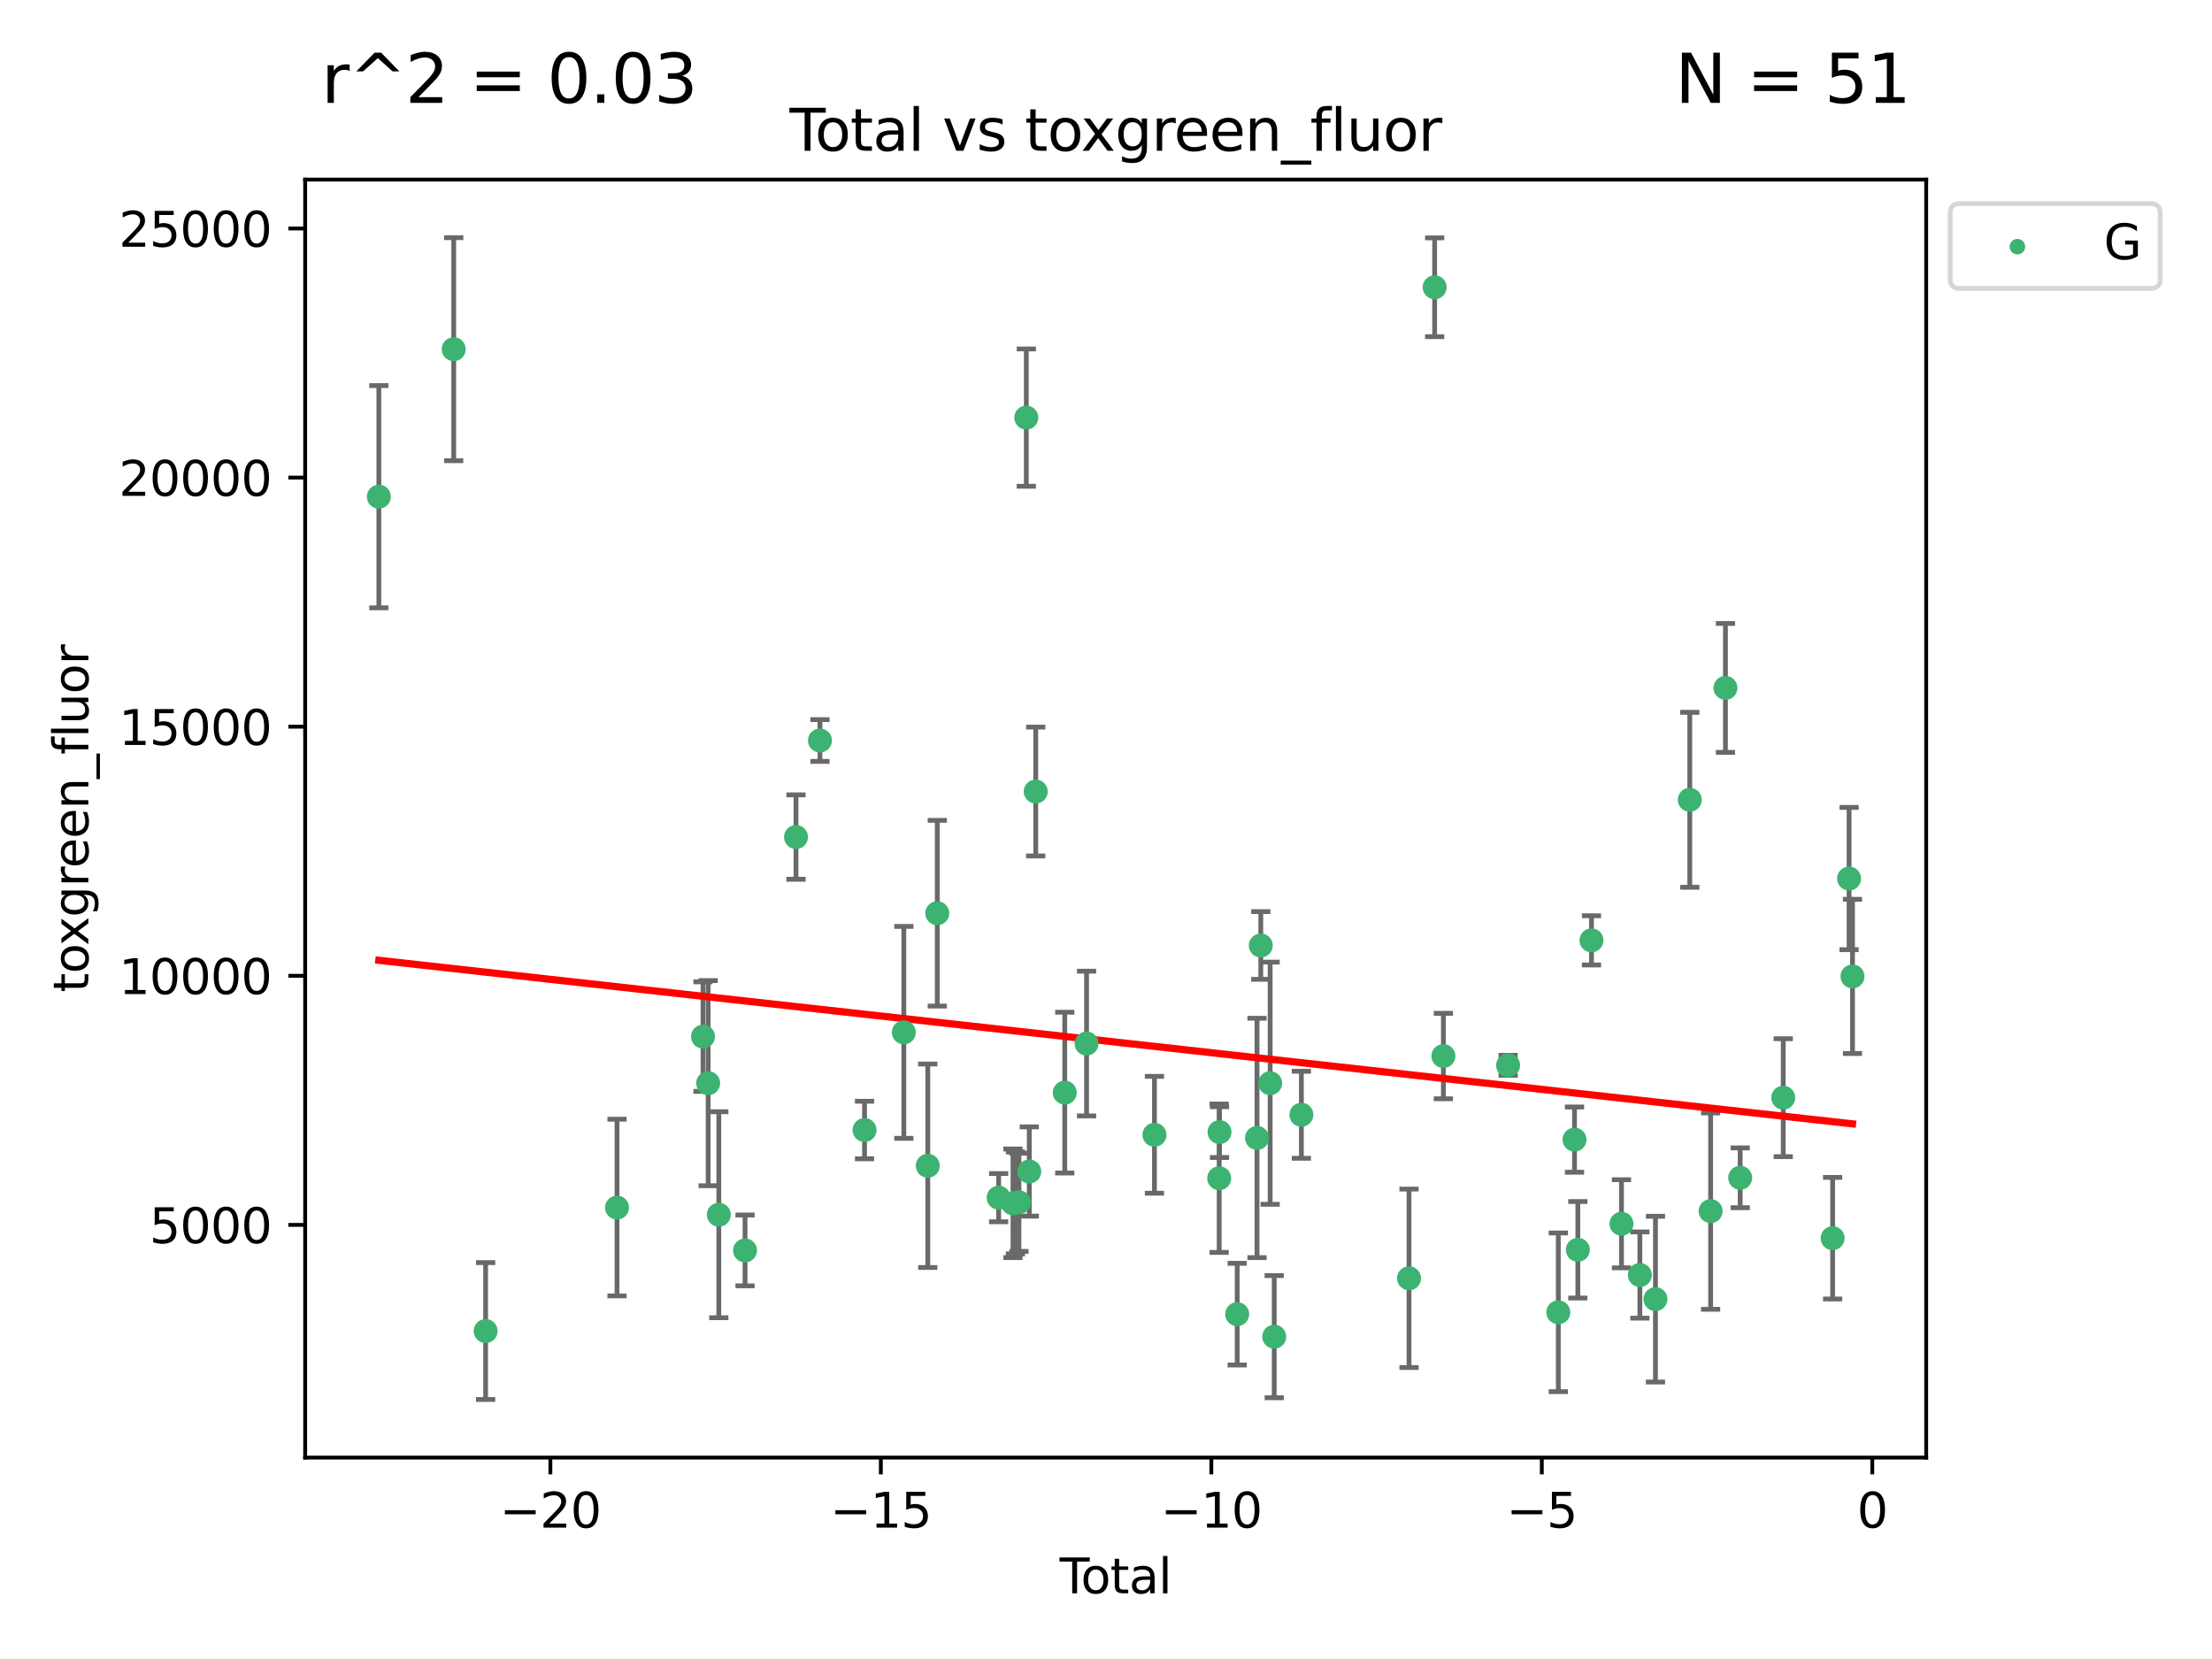 <?xml version="1.0" encoding="utf-8" standalone="no"?>
<!DOCTYPE svg PUBLIC "-//W3C//DTD SVG 1.1//EN"
  "http://www.w3.org/Graphics/SVG/1.1/DTD/svg11.dtd">
<svg xmlns:xlink="http://www.w3.org/1999/xlink" width="460.8pt" height="345.6pt" viewBox="0 0 460.8 345.6" xmlns="http://www.w3.org/2000/svg" version="1.1">
 <defs>
  <style type="text/css">*{stroke-linejoin: round; stroke-linecap: butt}</style>
 </defs>
 <g id="figure_1">
  <g id="patch_1">
   <path d="M 0 345.6 
L 460.8 345.6 
L 460.8 0 
L 0 0 
z
" style="fill: #ffffff"/>
  </g>
  <g id="axes_1">
   <g id="patch_2">
    <path d="M 63.571 303.64 
L 401.26 303.64 
L 401.26 37.411 
L 63.571 37.411 
z
" style="fill: #ffffff"/>
   </g>
   <g id="PathCollection_1">
    <defs>
     <path id="me6d3c3cecb" d="M 0 1.118 
C 0.297 1.118 0.581 1 0.791 0.791 
C 1 0.581 1.118 0.297 1.118 0 
C 1.118 -0.297 1 -0.581 0.791 -0.791 
C 0.581 -1 0.297 -1.118 0 -1.118 
C -0.297 -1.118 -0.581 -1 -0.791 -0.791 
C -1 -0.581 -1.118 -0.297 -1.118 0 
C -1.118 0.297 -1 0.581 -0.791 0.791 
C -0.581 1 -0.297 1.118 0 1.118 
z
" style="stroke: #3cb371"/>
    </defs>
    <g clip-path="url(#pd37ab362e1)">
     <use xlink:href="#me6d3c3cecb" x="78.921" y="103.47" style="fill: #3cb371; stroke: #3cb371"/>
     <use xlink:href="#me6d3c3cecb" x="94.517" y="72.744" style="fill: #3cb371; stroke: #3cb371"/>
     <use xlink:href="#me6d3c3cecb" x="101.165" y="277.282" style="fill: #3cb371; stroke: #3cb371"/>
     <use xlink:href="#me6d3c3cecb" x="128.534" y="251.558" style="fill: #3cb371; stroke: #3cb371"/>
     <use xlink:href="#me6d3c3cecb" x="146.444" y="215.941" style="fill: #3cb371; stroke: #3cb371"/>
     <use xlink:href="#me6d3c3cecb" x="147.523" y="225.644" style="fill: #3cb371; stroke: #3cb371"/>
     <use xlink:href="#me6d3c3cecb" x="149.743" y="253.05" style="fill: #3cb371; stroke: #3cb371"/>
     <use xlink:href="#me6d3c3cecb" x="155.205" y="260.484" style="fill: #3cb371; stroke: #3cb371"/>
     <use xlink:href="#me6d3c3cecb" x="165.821" y="174.372" style="fill: #3cb371; stroke: #3cb371"/>
     <use xlink:href="#me6d3c3cecb" x="170.815" y="154.259" style="fill: #3cb371; stroke: #3cb371"/>
     <use xlink:href="#me6d3c3cecb" x="180.102" y="235.406" style="fill: #3cb371; stroke: #3cb371"/>
     <use xlink:href="#me6d3c3cecb" x="188.285" y="215.06" style="fill: #3cb371; stroke: #3cb371"/>
     <use xlink:href="#me6d3c3cecb" x="193.271" y="242.848" style="fill: #3cb371; stroke: #3cb371"/>
     <use xlink:href="#me6d3c3cecb" x="195.252" y="190.241" style="fill: #3cb371; stroke: #3cb371"/>
     <use xlink:href="#me6d3c3cecb" x="208.039" y="249.495" style="fill: #3cb371; stroke: #3cb371"/>
     <use xlink:href="#me6d3c3cecb" x="211.023" y="250.673" style="fill: #3cb371; stroke: #3cb371"/>
     <use xlink:href="#me6d3c3cecb" x="211.53" y="250.595" style="fill: #3cb371; stroke: #3cb371"/>
     <use xlink:href="#me6d3c3cecb" x="212.266" y="250.461" style="fill: #3cb371; stroke: #3cb371"/>
     <use xlink:href="#me6d3c3cecb" x="213.797" y="86.991" style="fill: #3cb371; stroke: #3cb371"/>
     <use xlink:href="#me6d3c3cecb" x="214.417" y="244.046" style="fill: #3cb371; stroke: #3cb371"/>
     <use xlink:href="#me6d3c3cecb" x="215.762" y="164.892" style="fill: #3cb371; stroke: #3cb371"/>
     <use xlink:href="#me6d3c3cecb" x="221.81" y="227.614" style="fill: #3cb371; stroke: #3cb371"/>
     <use xlink:href="#me6d3c3cecb" x="226.351" y="217.39" style="fill: #3cb371; stroke: #3cb371"/>
     <use xlink:href="#me6d3c3cecb" x="240.493" y="236.399" style="fill: #3cb371; stroke: #3cb371"/>
     <use xlink:href="#me6d3c3cecb" x="253.978" y="245.447" style="fill: #3cb371; stroke: #3cb371"/>
     <use xlink:href="#me6d3c3cecb" x="254.049" y="235.838" style="fill: #3cb371; stroke: #3cb371"/>
     <use xlink:href="#me6d3c3cecb" x="257.729" y="273.764" style="fill: #3cb371; stroke: #3cb371"/>
     <use xlink:href="#me6d3c3cecb" x="261.86" y="237.055" style="fill: #3cb371; stroke: #3cb371"/>
     <use xlink:href="#me6d3c3cecb" x="262.645" y="196.962" style="fill: #3cb371; stroke: #3cb371"/>
     <use xlink:href="#me6d3c3cecb" x="264.596" y="225.65" style="fill: #3cb371; stroke: #3cb371"/>
     <use xlink:href="#me6d3c3cecb" x="265.444" y="278.457" style="fill: #3cb371; stroke: #3cb371"/>
     <use xlink:href="#me6d3c3cecb" x="271.101" y="232.227" style="fill: #3cb371; stroke: #3cb371"/>
     <use xlink:href="#me6d3c3cecb" x="293.526" y="266.296" style="fill: #3cb371; stroke: #3cb371"/>
     <use xlink:href="#me6d3c3cecb" x="298.864" y="59.842" style="fill: #3cb371; stroke: #3cb371"/>
     <use xlink:href="#me6d3c3cecb" x="300.686" y="219.994" style="fill: #3cb371; stroke: #3cb371"/>
     <use xlink:href="#me6d3c3cecb" x="314.165" y="221.924" style="fill: #3cb371; stroke: #3cb371"/>
     <use xlink:href="#me6d3c3cecb" x="324.626" y="273.376" style="fill: #3cb371; stroke: #3cb371"/>
     <use xlink:href="#me6d3c3cecb" x="328.001" y="237.406" style="fill: #3cb371; stroke: #3cb371"/>
     <use xlink:href="#me6d3c3cecb" x="328.692" y="260.353" style="fill: #3cb371; stroke: #3cb371"/>
     <use xlink:href="#me6d3c3cecb" x="331.532" y="195.894" style="fill: #3cb371; stroke: #3cb371"/>
     <use xlink:href="#me6d3c3cecb" x="337.782" y="254.935" style="fill: #3cb371; stroke: #3cb371"/>
     <use xlink:href="#me6d3c3cecb" x="341.615" y="265.61" style="fill: #3cb371; stroke: #3cb371"/>
     <use xlink:href="#me6d3c3cecb" x="344.862" y="270.632" style="fill: #3cb371; stroke: #3cb371"/>
     <use xlink:href="#me6d3c3cecb" x="352.011" y="166.614" style="fill: #3cb371; stroke: #3cb371"/>
     <use xlink:href="#me6d3c3cecb" x="356.353" y="252.297" style="fill: #3cb371; stroke: #3cb371"/>
     <use xlink:href="#me6d3c3cecb" x="359.443" y="143.304" style="fill: #3cb371; stroke: #3cb371"/>
     <use xlink:href="#me6d3c3cecb" x="362.515" y="245.353" style="fill: #3cb371; stroke: #3cb371"/>
     <use xlink:href="#me6d3c3cecb" x="371.482" y="228.669" style="fill: #3cb371; stroke: #3cb371"/>
     <use xlink:href="#me6d3c3cecb" x="381.771" y="257.935" style="fill: #3cb371; stroke: #3cb371"/>
     <use xlink:href="#me6d3c3cecb" x="385.197" y="183.018" style="fill: #3cb371; stroke: #3cb371"/>
     <use xlink:href="#me6d3c3cecb" x="385.911" y="203.405" style="fill: #3cb371; stroke: #3cb371"/>
    </g>
   </g>
   <g id="matplotlib.axis_1">
    <g id="xtick_1">
     <g id="line2d_1">
      <defs>
       <path id="m52c5c7b14b" d="M 0 0 
L 0 3.5 
" style="stroke: #000000; stroke-width: 0.8"/>
      </defs>
      <g>
       <use xlink:href="#m52c5c7b14b" x="114.65" y="303.64" style="stroke: #000000; stroke-width: 0.8"/>
      </g>
     </g>
     <g id="text_1">
      <!-- −20 -->
      <g transform="translate(104.097 318.238)scale(0.1 -0.1)">
       <defs>
        <path id="DejaVuSans-2212" d="M 678 2272 
L 4684 2272 
L 4684 1741 
L 678 1741 
L 678 2272 
z
" transform="scale(0.016)"/>
        <path id="DejaVuSans-32" d="M 1228 531 
L 3431 531 
L 3431 0 
L 469 0 
L 469 531 
Q 828 903 1448 1529 
Q 2069 2156 2228 2338 
Q 2531 2678 2651 2914 
Q 2772 3150 2772 3378 
Q 2772 3750 2511 3984 
Q 2250 4219 1831 4219 
Q 1534 4219 1204 4116 
Q 875 4013 500 3803 
L 500 4441 
Q 881 4594 1212 4672 
Q 1544 4750 1819 4750 
Q 2544 4750 2975 4387 
Q 3406 4025 3406 3419 
Q 3406 3131 3298 2873 
Q 3191 2616 2906 2266 
Q 2828 2175 2409 1742 
Q 1991 1309 1228 531 
z
" transform="scale(0.016)"/>
        <path id="DejaVuSans-30" d="M 2034 4250 
Q 1547 4250 1301 3770 
Q 1056 3291 1056 2328 
Q 1056 1369 1301 889 
Q 1547 409 2034 409 
Q 2525 409 2770 889 
Q 3016 1369 3016 2328 
Q 3016 3291 2770 3770 
Q 2525 4250 2034 4250 
z
M 2034 4750 
Q 2819 4750 3233 4129 
Q 3647 3509 3647 2328 
Q 3647 1150 3233 529 
Q 2819 -91 2034 -91 
Q 1250 -91 836 529 
Q 422 1150 422 2328 
Q 422 3509 836 4129 
Q 1250 4750 2034 4750 
z
" transform="scale(0.016)"/>
       </defs>
       <use xlink:href="#DejaVuSans-2212"/>
       <use xlink:href="#DejaVuSans-32" x="83.789"/>
       <use xlink:href="#DejaVuSans-30" x="147.412"/>
      </g>
     </g>
    </g>
    <g id="xtick_2">
     <g id="line2d_2">
      <g>
       <use xlink:href="#m52c5c7b14b" x="183.495" y="303.64" style="stroke: #000000; stroke-width: 0.8"/>
      </g>
     </g>
     <g id="text_2">
      <!-- −15 -->
      <g transform="translate(172.942 318.238)scale(0.1 -0.1)">
       <defs>
        <path id="DejaVuSans-31" d="M 794 531 
L 1825 531 
L 1825 4091 
L 703 3866 
L 703 4441 
L 1819 4666 
L 2450 4666 
L 2450 531 
L 3481 531 
L 3481 0 
L 794 0 
L 794 531 
z
" transform="scale(0.016)"/>
        <path id="DejaVuSans-35" d="M 691 4666 
L 3169 4666 
L 3169 4134 
L 1269 4134 
L 1269 2991 
Q 1406 3038 1543 3061 
Q 1681 3084 1819 3084 
Q 2600 3084 3056 2656 
Q 3513 2228 3513 1497 
Q 3513 744 3044 326 
Q 2575 -91 1722 -91 
Q 1428 -91 1123 -41 
Q 819 9 494 109 
L 494 744 
Q 775 591 1075 516 
Q 1375 441 1709 441 
Q 2250 441 2565 725 
Q 2881 1009 2881 1497 
Q 2881 1984 2565 2268 
Q 2250 2553 1709 2553 
Q 1456 2553 1204 2497 
Q 953 2441 691 2322 
L 691 4666 
z
" transform="scale(0.016)"/>
       </defs>
       <use xlink:href="#DejaVuSans-2212"/>
       <use xlink:href="#DejaVuSans-31" x="83.789"/>
       <use xlink:href="#DejaVuSans-35" x="147.412"/>
      </g>
     </g>
    </g>
    <g id="xtick_3">
     <g id="line2d_3">
      <g>
       <use xlink:href="#m52c5c7b14b" x="252.34" y="303.64" style="stroke: #000000; stroke-width: 0.8"/>
      </g>
     </g>
     <g id="text_3">
      <!-- −10 -->
      <g transform="translate(241.787 318.238)scale(0.1 -0.1)">
       <use xlink:href="#DejaVuSans-2212"/>
       <use xlink:href="#DejaVuSans-31" x="83.789"/>
       <use xlink:href="#DejaVuSans-30" x="147.412"/>
      </g>
     </g>
    </g>
    <g id="xtick_4">
     <g id="line2d_4">
      <g>
       <use xlink:href="#m52c5c7b14b" x="321.184" y="303.64" style="stroke: #000000; stroke-width: 0.8"/>
      </g>
     </g>
     <g id="text_4">
      <!-- −5 -->
      <g transform="translate(313.813 318.238)scale(0.1 -0.1)">
       <use xlink:href="#DejaVuSans-2212"/>
       <use xlink:href="#DejaVuSans-35" x="83.789"/>
      </g>
     </g>
    </g>
    <g id="xtick_5">
     <g id="line2d_5">
      <g>
       <use xlink:href="#m52c5c7b14b" x="390.029" y="303.64" style="stroke: #000000; stroke-width: 0.8"/>
      </g>
     </g>
     <g id="text_5">
      <!-- 0 -->
      <g transform="translate(386.848 318.238)scale(0.1 -0.1)">
       <use xlink:href="#DejaVuSans-30"/>
      </g>
     </g>
    </g>
    <g id="text_6">
     <!-- Total -->
     <g transform="translate(220.739 331.917)scale(0.1 -0.1)">
      <defs>
       <path id="DejaVuSans-54" d="M -19 4666 
L 3928 4666 
L 3928 4134 
L 2272 4134 
L 2272 0 
L 1638 0 
L 1638 4134 
L -19 4134 
L -19 4666 
z
" transform="scale(0.016)"/>
       <path id="DejaVuSans-6f" d="M 1959 3097 
Q 1497 3097 1228 2736 
Q 959 2375 959 1747 
Q 959 1119 1226 758 
Q 1494 397 1959 397 
Q 2419 397 2687 759 
Q 2956 1122 2956 1747 
Q 2956 2369 2687 2733 
Q 2419 3097 1959 3097 
z
M 1959 3584 
Q 2709 3584 3137 3096 
Q 3566 2609 3566 1747 
Q 3566 888 3137 398 
Q 2709 -91 1959 -91 
Q 1206 -91 779 398 
Q 353 888 353 1747 
Q 353 2609 779 3096 
Q 1206 3584 1959 3584 
z
" transform="scale(0.016)"/>
       <path id="DejaVuSans-74" d="M 1172 4494 
L 1172 3500 
L 2356 3500 
L 2356 3053 
L 1172 3053 
L 1172 1153 
Q 1172 725 1289 603 
Q 1406 481 1766 481 
L 2356 481 
L 2356 0 
L 1766 0 
Q 1100 0 847 248 
Q 594 497 594 1153 
L 594 3053 
L 172 3053 
L 172 3500 
L 594 3500 
L 594 4494 
L 1172 4494 
z
" transform="scale(0.016)"/>
       <path id="DejaVuSans-61" d="M 2194 1759 
Q 1497 1759 1228 1600 
Q 959 1441 959 1056 
Q 959 750 1161 570 
Q 1363 391 1709 391 
Q 2188 391 2477 730 
Q 2766 1069 2766 1631 
L 2766 1759 
L 2194 1759 
z
M 3341 1997 
L 3341 0 
L 2766 0 
L 2766 531 
Q 2569 213 2275 61 
Q 1981 -91 1556 -91 
Q 1019 -91 701 211 
Q 384 513 384 1019 
Q 384 1609 779 1909 
Q 1175 2209 1959 2209 
L 2766 2209 
L 2766 2266 
Q 2766 2663 2505 2880 
Q 2244 3097 1772 3097 
Q 1472 3097 1187 3025 
Q 903 2953 641 2809 
L 641 3341 
Q 956 3463 1253 3523 
Q 1550 3584 1831 3584 
Q 2591 3584 2966 3190 
Q 3341 2797 3341 1997 
z
" transform="scale(0.016)"/>
       <path id="DejaVuSans-6c" d="M 603 4863 
L 1178 4863 
L 1178 0 
L 603 0 
L 603 4863 
z
" transform="scale(0.016)"/>
      </defs>
      <use xlink:href="#DejaVuSans-54"/>
      <use xlink:href="#DejaVuSans-6f" x="44.084"/>
      <use xlink:href="#DejaVuSans-74" x="105.266"/>
      <use xlink:href="#DejaVuSans-61" x="144.475"/>
      <use xlink:href="#DejaVuSans-6c" x="205.754"/>
     </g>
    </g>
   </g>
   <g id="matplotlib.axis_2">
    <g id="ytick_1">
     <g id="line2d_6">
      <defs>
       <path id="m10d2829eb2" d="M 0 0 
L -3.5 0 
" style="stroke: #000000; stroke-width: 0.8"/>
      </defs>
      <g>
       <use xlink:href="#m10d2829eb2" x="63.571" y="255.167" style="stroke: #000000; stroke-width: 0.8"/>
      </g>
     </g>
     <g id="text_7">
      <!-- 5000 -->
      <g transform="translate(31.121 258.966)scale(0.1 -0.1)">
       <use xlink:href="#DejaVuSans-35"/>
       <use xlink:href="#DejaVuSans-30" x="63.623"/>
       <use xlink:href="#DejaVuSans-30" x="127.246"/>
       <use xlink:href="#DejaVuSans-30" x="190.869"/>
      </g>
     </g>
    </g>
    <g id="ytick_2">
     <g id="line2d_7">
      <g>
       <use xlink:href="#m10d2829eb2" x="63.571" y="203.275" style="stroke: #000000; stroke-width: 0.8"/>
      </g>
     </g>
     <g id="text_8">
      <!-- 10000 -->
      <g transform="translate(24.759 207.074)scale(0.1 -0.1)">
       <use xlink:href="#DejaVuSans-31"/>
       <use xlink:href="#DejaVuSans-30" x="63.623"/>
       <use xlink:href="#DejaVuSans-30" x="127.246"/>
       <use xlink:href="#DejaVuSans-30" x="190.869"/>
       <use xlink:href="#DejaVuSans-30" x="254.492"/>
      </g>
     </g>
    </g>
    <g id="ytick_3">
     <g id="line2d_8">
      <g>
       <use xlink:href="#m10d2829eb2" x="63.571" y="151.384" style="stroke: #000000; stroke-width: 0.8"/>
      </g>
     </g>
     <g id="text_9">
      <!-- 15000 -->
      <g transform="translate(24.759 155.183)scale(0.1 -0.1)">
       <use xlink:href="#DejaVuSans-31"/>
       <use xlink:href="#DejaVuSans-35" x="63.623"/>
       <use xlink:href="#DejaVuSans-30" x="127.246"/>
       <use xlink:href="#DejaVuSans-30" x="190.869"/>
       <use xlink:href="#DejaVuSans-30" x="254.492"/>
      </g>
     </g>
    </g>
    <g id="ytick_4">
     <g id="line2d_9">
      <g>
       <use xlink:href="#m10d2829eb2" x="63.571" y="99.492" style="stroke: #000000; stroke-width: 0.8"/>
      </g>
     </g>
     <g id="text_10">
      <!-- 20000 -->
      <g transform="translate(24.759 103.291)scale(0.1 -0.1)">
       <use xlink:href="#DejaVuSans-32"/>
       <use xlink:href="#DejaVuSans-30" x="63.623"/>
       <use xlink:href="#DejaVuSans-30" x="127.246"/>
       <use xlink:href="#DejaVuSans-30" x="190.869"/>
       <use xlink:href="#DejaVuSans-30" x="254.492"/>
      </g>
     </g>
    </g>
    <g id="ytick_5">
     <g id="line2d_10">
      <g>
       <use xlink:href="#m10d2829eb2" x="63.571" y="47.6" style="stroke: #000000; stroke-width: 0.8"/>
      </g>
     </g>
     <g id="text_11">
      <!-- 25000 -->
      <g transform="translate(24.759 51.399)scale(0.1 -0.1)">
       <use xlink:href="#DejaVuSans-32"/>
       <use xlink:href="#DejaVuSans-35" x="63.623"/>
       <use xlink:href="#DejaVuSans-30" x="127.246"/>
       <use xlink:href="#DejaVuSans-30" x="190.869"/>
       <use xlink:href="#DejaVuSans-30" x="254.492"/>
      </g>
     </g>
    </g>
    <g id="text_12">
     <!-- toxgreen_fluor -->
     <g transform="translate(18.401 206.72)rotate(-90)scale(0.1 -0.1)">
      <defs>
       <path id="DejaVuSans-78" d="M 3513 3500 
L 2247 1797 
L 3578 0 
L 2900 0 
L 1881 1375 
L 863 0 
L 184 0 
L 1544 1831 
L 300 3500 
L 978 3500 
L 1906 2253 
L 2834 3500 
L 3513 3500 
z
" transform="scale(0.016)"/>
       <path id="DejaVuSans-67" d="M 2906 1791 
Q 2906 2416 2648 2759 
Q 2391 3103 1925 3103 
Q 1463 3103 1205 2759 
Q 947 2416 947 1791 
Q 947 1169 1205 825 
Q 1463 481 1925 481 
Q 2391 481 2648 825 
Q 2906 1169 2906 1791 
z
M 3481 434 
Q 3481 -459 3084 -895 
Q 2688 -1331 1869 -1331 
Q 1566 -1331 1297 -1286 
Q 1028 -1241 775 -1147 
L 775 -588 
Q 1028 -725 1275 -790 
Q 1522 -856 1778 -856 
Q 2344 -856 2625 -561 
Q 2906 -266 2906 331 
L 2906 616 
Q 2728 306 2450 153 
Q 2172 0 1784 0 
Q 1141 0 747 490 
Q 353 981 353 1791 
Q 353 2603 747 3093 
Q 1141 3584 1784 3584 
Q 2172 3584 2450 3431 
Q 2728 3278 2906 2969 
L 2906 3500 
L 3481 3500 
L 3481 434 
z
" transform="scale(0.016)"/>
       <path id="DejaVuSans-72" d="M 2631 2963 
Q 2534 3019 2420 3045 
Q 2306 3072 2169 3072 
Q 1681 3072 1420 2755 
Q 1159 2438 1159 1844 
L 1159 0 
L 581 0 
L 581 3500 
L 1159 3500 
L 1159 2956 
Q 1341 3275 1631 3429 
Q 1922 3584 2338 3584 
Q 2397 3584 2469 3576 
Q 2541 3569 2628 3553 
L 2631 2963 
z
" transform="scale(0.016)"/>
       <path id="DejaVuSans-65" d="M 3597 1894 
L 3597 1613 
L 953 1613 
Q 991 1019 1311 708 
Q 1631 397 2203 397 
Q 2534 397 2845 478 
Q 3156 559 3463 722 
L 3463 178 
Q 3153 47 2828 -22 
Q 2503 -91 2169 -91 
Q 1331 -91 842 396 
Q 353 884 353 1716 
Q 353 2575 817 3079 
Q 1281 3584 2069 3584 
Q 2775 3584 3186 3129 
Q 3597 2675 3597 1894 
z
M 3022 2063 
Q 3016 2534 2758 2815 
Q 2500 3097 2075 3097 
Q 1594 3097 1305 2825 
Q 1016 2553 972 2059 
L 3022 2063 
z
" transform="scale(0.016)"/>
       <path id="DejaVuSans-6e" d="M 3513 2113 
L 3513 0 
L 2938 0 
L 2938 2094 
Q 2938 2591 2744 2837 
Q 2550 3084 2163 3084 
Q 1697 3084 1428 2787 
Q 1159 2491 1159 1978 
L 1159 0 
L 581 0 
L 581 3500 
L 1159 3500 
L 1159 2956 
Q 1366 3272 1645 3428 
Q 1925 3584 2291 3584 
Q 2894 3584 3203 3211 
Q 3513 2838 3513 2113 
z
" transform="scale(0.016)"/>
       <path id="DejaVuSans-5f" d="M 3263 -1063 
L 3263 -1509 
L -63 -1509 
L -63 -1063 
L 3263 -1063 
z
" transform="scale(0.016)"/>
       <path id="DejaVuSans-66" d="M 2375 4863 
L 2375 4384 
L 1825 4384 
Q 1516 4384 1395 4259 
Q 1275 4134 1275 3809 
L 1275 3500 
L 2222 3500 
L 2222 3053 
L 1275 3053 
L 1275 0 
L 697 0 
L 697 3053 
L 147 3053 
L 147 3500 
L 697 3500 
L 697 3744 
Q 697 4328 969 4595 
Q 1241 4863 1831 4863 
L 2375 4863 
z
" transform="scale(0.016)"/>
       <path id="DejaVuSans-75" d="M 544 1381 
L 544 3500 
L 1119 3500 
L 1119 1403 
Q 1119 906 1312 657 
Q 1506 409 1894 409 
Q 2359 409 2629 706 
Q 2900 1003 2900 1516 
L 2900 3500 
L 3475 3500 
L 3475 0 
L 2900 0 
L 2900 538 
Q 2691 219 2414 64 
Q 2138 -91 1772 -91 
Q 1169 -91 856 284 
Q 544 659 544 1381 
z
M 1991 3584 
L 1991 3584 
z
" transform="scale(0.016)"/>
      </defs>
      <use xlink:href="#DejaVuSans-74"/>
      <use xlink:href="#DejaVuSans-6f" x="39.209"/>
      <use xlink:href="#DejaVuSans-78" x="97.266"/>
      <use xlink:href="#DejaVuSans-67" x="156.445"/>
      <use xlink:href="#DejaVuSans-72" x="219.922"/>
      <use xlink:href="#DejaVuSans-65" x="258.785"/>
      <use xlink:href="#DejaVuSans-65" x="320.309"/>
      <use xlink:href="#DejaVuSans-6e" x="381.832"/>
      <use xlink:href="#DejaVuSans-5f" x="445.211"/>
      <use xlink:href="#DejaVuSans-66" x="495.211"/>
      <use xlink:href="#DejaVuSans-6c" x="530.416"/>
      <use xlink:href="#DejaVuSans-75" x="558.199"/>
      <use xlink:href="#DejaVuSans-6f" x="621.578"/>
      <use xlink:href="#DejaVuSans-72" x="682.76"/>
     </g>
    </g>
   </g>
   <g id="LineCollection_1">
    <path d="M 78.921 126.618 
L 78.921 80.321 
" clip-path="url(#pd37ab362e1)" style="fill: none; stroke: #696969"/>
    <path d="M 94.517 95.976 
L 94.517 49.513 
" clip-path="url(#pd37ab362e1)" style="fill: none; stroke: #696969"/>
    <path d="M 101.165 291.539 
L 101.165 263.024 
" clip-path="url(#pd37ab362e1)" style="fill: none; stroke: #696969"/>
    <path d="M 128.534 269.965 
L 128.534 233.151 
" clip-path="url(#pd37ab362e1)" style="fill: none; stroke: #696969"/>
    <path d="M 146.444 227.351 
L 146.444 204.532 
" clip-path="url(#pd37ab362e1)" style="fill: none; stroke: #696969"/>
    <path d="M 147.523 247.011 
L 147.523 204.278 
" clip-path="url(#pd37ab362e1)" style="fill: none; stroke: #696969"/>
    <path d="M 149.743 274.507 
L 149.743 231.593 
" clip-path="url(#pd37ab362e1)" style="fill: none; stroke: #696969"/>
    <path d="M 155.205 267.858 
L 155.205 253.109 
" clip-path="url(#pd37ab362e1)" style="fill: none; stroke: #696969"/>
    <path d="M 165.821 183.166 
L 165.821 165.579 
" clip-path="url(#pd37ab362e1)" style="fill: none; stroke: #696969"/>
    <path d="M 170.815 158.613 
L 170.815 149.904 
" clip-path="url(#pd37ab362e1)" style="fill: none; stroke: #696969"/>
    <path d="M 180.102 241.399 
L 180.102 229.412 
" clip-path="url(#pd37ab362e1)" style="fill: none; stroke: #696969"/>
    <path d="M 188.285 237.134 
L 188.285 192.986 
" clip-path="url(#pd37ab362e1)" style="fill: none; stroke: #696969"/>
    <path d="M 193.271 264.036 
L 193.271 221.66 
" clip-path="url(#pd37ab362e1)" style="fill: none; stroke: #696969"/>
    <path d="M 195.252 209.584 
L 195.252 170.899 
" clip-path="url(#pd37ab362e1)" style="fill: none; stroke: #696969"/>
    <path d="M 208.039 254.515 
L 208.039 244.476 
" clip-path="url(#pd37ab362e1)" style="fill: none; stroke: #696969"/>
    <path d="M 211.023 261.987 
L 211.023 239.359 
" clip-path="url(#pd37ab362e1)" style="fill: none; stroke: #696969"/>
    <path d="M 211.53 261.205 
L 211.53 239.985 
" clip-path="url(#pd37ab362e1)" style="fill: none; stroke: #696969"/>
    <path d="M 212.266 260.691 
L 212.266 240.23 
" clip-path="url(#pd37ab362e1)" style="fill: none; stroke: #696969"/>
    <path d="M 213.797 101.296 
L 213.797 72.687 
" clip-path="url(#pd37ab362e1)" style="fill: none; stroke: #696969"/>
    <path d="M 214.417 253.341 
L 214.417 234.751 
" clip-path="url(#pd37ab362e1)" style="fill: none; stroke: #696969"/>
    <path d="M 215.762 178.312 
L 215.762 151.471 
" clip-path="url(#pd37ab362e1)" style="fill: none; stroke: #696969"/>
    <path d="M 221.81 244.358 
L 221.81 210.869 
" clip-path="url(#pd37ab362e1)" style="fill: none; stroke: #696969"/>
    <path d="M 226.351 232.466 
L 226.351 202.313 
" clip-path="url(#pd37ab362e1)" style="fill: none; stroke: #696969"/>
    <path d="M 240.493 248.571 
L 240.493 224.227 
" clip-path="url(#pd37ab362e1)" style="fill: none; stroke: #696969"/>
    <path d="M 253.978 260.899 
L 253.978 229.995 
" clip-path="url(#pd37ab362e1)" style="fill: none; stroke: #696969"/>
    <path d="M 254.049 241.127 
L 254.049 230.55 
" clip-path="url(#pd37ab362e1)" style="fill: none; stroke: #696969"/>
    <path d="M 257.729 284.355 
L 257.729 263.172 
" clip-path="url(#pd37ab362e1)" style="fill: none; stroke: #696969"/>
    <path d="M 261.86 261.985 
L 261.86 212.125 
" clip-path="url(#pd37ab362e1)" style="fill: none; stroke: #696969"/>
    <path d="M 262.645 204.015 
L 262.645 189.908 
" clip-path="url(#pd37ab362e1)" style="fill: none; stroke: #696969"/>
    <path d="M 264.596 250.874 
L 264.596 200.425 
" clip-path="url(#pd37ab362e1)" style="fill: none; stroke: #696969"/>
    <path d="M 265.444 291.178 
L 265.444 265.737 
" clip-path="url(#pd37ab362e1)" style="fill: none; stroke: #696969"/>
    <path d="M 271.101 241.289 
L 271.101 223.164 
" clip-path="url(#pd37ab362e1)" style="fill: none; stroke: #696969"/>
    <path d="M 293.526 284.88 
L 293.526 247.712 
" clip-path="url(#pd37ab362e1)" style="fill: none; stroke: #696969"/>
    <path d="M 298.864 70.133 
L 298.864 49.55 
" clip-path="url(#pd37ab362e1)" style="fill: none; stroke: #696969"/>
    <path d="M 300.686 228.893 
L 300.686 211.094 
" clip-path="url(#pd37ab362e1)" style="fill: none; stroke: #696969"/>
    <path d="M 314.165 224.004 
L 314.165 219.843 
" clip-path="url(#pd37ab362e1)" style="fill: none; stroke: #696969"/>
    <path d="M 324.626 289.905 
L 324.626 256.847 
" clip-path="url(#pd37ab362e1)" style="fill: none; stroke: #696969"/>
    <path d="M 328.001 244.201 
L 328.001 230.61 
" clip-path="url(#pd37ab362e1)" style="fill: none; stroke: #696969"/>
    <path d="M 328.692 270.404 
L 328.692 250.303 
" clip-path="url(#pd37ab362e1)" style="fill: none; stroke: #696969"/>
    <path d="M 331.532 201.021 
L 331.532 190.768 
" clip-path="url(#pd37ab362e1)" style="fill: none; stroke: #696969"/>
    <path d="M 337.782 264.113 
L 337.782 245.757 
" clip-path="url(#pd37ab362e1)" style="fill: none; stroke: #696969"/>
    <path d="M 341.615 274.591 
L 341.615 256.629 
" clip-path="url(#pd37ab362e1)" style="fill: none; stroke: #696969"/>
    <path d="M 344.862 287.898 
L 344.862 253.366 
" clip-path="url(#pd37ab362e1)" style="fill: none; stroke: #696969"/>
    <path d="M 352.011 184.838 
L 352.011 148.39 
" clip-path="url(#pd37ab362e1)" style="fill: none; stroke: #696969"/>
    <path d="M 356.353 272.754 
L 356.353 231.841 
" clip-path="url(#pd37ab362e1)" style="fill: none; stroke: #696969"/>
    <path d="M 359.443 156.73 
L 359.443 129.878 
" clip-path="url(#pd37ab362e1)" style="fill: none; stroke: #696969"/>
    <path d="M 362.515 251.583 
L 362.515 239.123 
" clip-path="url(#pd37ab362e1)" style="fill: none; stroke: #696969"/>
    <path d="M 371.482 240.952 
L 371.482 216.385 
" clip-path="url(#pd37ab362e1)" style="fill: none; stroke: #696969"/>
    <path d="M 381.771 270.596 
L 381.771 245.273 
" clip-path="url(#pd37ab362e1)" style="fill: none; stroke: #696969"/>
    <path d="M 385.197 197.838 
L 385.197 168.199 
" clip-path="url(#pd37ab362e1)" style="fill: none; stroke: #696969"/>
    <path d="M 385.911 219.465 
L 385.911 187.345 
" clip-path="url(#pd37ab362e1)" style="fill: none; stroke: #696969"/>
   </g>
   <g id="line2d_11">
    <defs>
     <path id="m8e8d1f05b3" d="M 2 0 
L -2 -0 
" style="stroke: #696969"/>
    </defs>
    <g clip-path="url(#pd37ab362e1)">
     <use xlink:href="#m8e8d1f05b3" x="78.921" y="126.618" style="fill: #696969; stroke: #696969"/>
     <use xlink:href="#m8e8d1f05b3" x="94.517" y="95.976" style="fill: #696969; stroke: #696969"/>
     <use xlink:href="#m8e8d1f05b3" x="101.165" y="291.539" style="fill: #696969; stroke: #696969"/>
     <use xlink:href="#m8e8d1f05b3" x="128.534" y="269.965" style="fill: #696969; stroke: #696969"/>
     <use xlink:href="#m8e8d1f05b3" x="146.444" y="227.351" style="fill: #696969; stroke: #696969"/>
     <use xlink:href="#m8e8d1f05b3" x="147.523" y="247.011" style="fill: #696969; stroke: #696969"/>
     <use xlink:href="#m8e8d1f05b3" x="149.743" y="274.507" style="fill: #696969; stroke: #696969"/>
     <use xlink:href="#m8e8d1f05b3" x="155.205" y="267.858" style="fill: #696969; stroke: #696969"/>
     <use xlink:href="#m8e8d1f05b3" x="165.821" y="183.166" style="fill: #696969; stroke: #696969"/>
     <use xlink:href="#m8e8d1f05b3" x="170.815" y="158.613" style="fill: #696969; stroke: #696969"/>
     <use xlink:href="#m8e8d1f05b3" x="180.102" y="241.399" style="fill: #696969; stroke: #696969"/>
     <use xlink:href="#m8e8d1f05b3" x="188.285" y="237.134" style="fill: #696969; stroke: #696969"/>
     <use xlink:href="#m8e8d1f05b3" x="193.271" y="264.036" style="fill: #696969; stroke: #696969"/>
     <use xlink:href="#m8e8d1f05b3" x="195.252" y="209.584" style="fill: #696969; stroke: #696969"/>
     <use xlink:href="#m8e8d1f05b3" x="208.039" y="254.515" style="fill: #696969; stroke: #696969"/>
     <use xlink:href="#m8e8d1f05b3" x="211.023" y="261.987" style="fill: #696969; stroke: #696969"/>
     <use xlink:href="#m8e8d1f05b3" x="211.53" y="261.205" style="fill: #696969; stroke: #696969"/>
     <use xlink:href="#m8e8d1f05b3" x="212.266" y="260.691" style="fill: #696969; stroke: #696969"/>
     <use xlink:href="#m8e8d1f05b3" x="213.797" y="101.296" style="fill: #696969; stroke: #696969"/>
     <use xlink:href="#m8e8d1f05b3" x="214.417" y="253.341" style="fill: #696969; stroke: #696969"/>
     <use xlink:href="#m8e8d1f05b3" x="215.762" y="178.312" style="fill: #696969; stroke: #696969"/>
     <use xlink:href="#m8e8d1f05b3" x="221.81" y="244.358" style="fill: #696969; stroke: #696969"/>
     <use xlink:href="#m8e8d1f05b3" x="226.351" y="232.466" style="fill: #696969; stroke: #696969"/>
     <use xlink:href="#m8e8d1f05b3" x="240.493" y="248.571" style="fill: #696969; stroke: #696969"/>
     <use xlink:href="#m8e8d1f05b3" x="253.978" y="260.899" style="fill: #696969; stroke: #696969"/>
     <use xlink:href="#m8e8d1f05b3" x="254.049" y="241.127" style="fill: #696969; stroke: #696969"/>
     <use xlink:href="#m8e8d1f05b3" x="257.729" y="284.355" style="fill: #696969; stroke: #696969"/>
     <use xlink:href="#m8e8d1f05b3" x="261.86" y="261.985" style="fill: #696969; stroke: #696969"/>
     <use xlink:href="#m8e8d1f05b3" x="262.645" y="204.015" style="fill: #696969; stroke: #696969"/>
     <use xlink:href="#m8e8d1f05b3" x="264.596" y="250.874" style="fill: #696969; stroke: #696969"/>
     <use xlink:href="#m8e8d1f05b3" x="265.444" y="291.178" style="fill: #696969; stroke: #696969"/>
     <use xlink:href="#m8e8d1f05b3" x="271.101" y="241.289" style="fill: #696969; stroke: #696969"/>
     <use xlink:href="#m8e8d1f05b3" x="293.526" y="284.88" style="fill: #696969; stroke: #696969"/>
     <use xlink:href="#m8e8d1f05b3" x="298.864" y="70.133" style="fill: #696969; stroke: #696969"/>
     <use xlink:href="#m8e8d1f05b3" x="300.686" y="228.893" style="fill: #696969; stroke: #696969"/>
     <use xlink:href="#m8e8d1f05b3" x="314.165" y="224.004" style="fill: #696969; stroke: #696969"/>
     <use xlink:href="#m8e8d1f05b3" x="324.626" y="289.905" style="fill: #696969; stroke: #696969"/>
     <use xlink:href="#m8e8d1f05b3" x="328.001" y="244.201" style="fill: #696969; stroke: #696969"/>
     <use xlink:href="#m8e8d1f05b3" x="328.692" y="270.404" style="fill: #696969; stroke: #696969"/>
     <use xlink:href="#m8e8d1f05b3" x="331.532" y="201.021" style="fill: #696969; stroke: #696969"/>
     <use xlink:href="#m8e8d1f05b3" x="337.782" y="264.113" style="fill: #696969; stroke: #696969"/>
     <use xlink:href="#m8e8d1f05b3" x="341.615" y="274.591" style="fill: #696969; stroke: #696969"/>
     <use xlink:href="#m8e8d1f05b3" x="344.862" y="287.898" style="fill: #696969; stroke: #696969"/>
     <use xlink:href="#m8e8d1f05b3" x="352.011" y="184.838" style="fill: #696969; stroke: #696969"/>
     <use xlink:href="#m8e8d1f05b3" x="356.353" y="272.754" style="fill: #696969; stroke: #696969"/>
     <use xlink:href="#m8e8d1f05b3" x="359.443" y="156.73" style="fill: #696969; stroke: #696969"/>
     <use xlink:href="#m8e8d1f05b3" x="362.515" y="251.583" style="fill: #696969; stroke: #696969"/>
     <use xlink:href="#m8e8d1f05b3" x="371.482" y="240.952" style="fill: #696969; stroke: #696969"/>
     <use xlink:href="#m8e8d1f05b3" x="381.771" y="270.596" style="fill: #696969; stroke: #696969"/>
     <use xlink:href="#m8e8d1f05b3" x="385.197" y="197.838" style="fill: #696969; stroke: #696969"/>
     <use xlink:href="#m8e8d1f05b3" x="385.911" y="219.465" style="fill: #696969; stroke: #696969"/>
    </g>
   </g>
   <g id="line2d_12">
    <g clip-path="url(#pd37ab362e1)">
     <use xlink:href="#m8e8d1f05b3" x="78.921" y="80.321" style="fill: #696969; stroke: #696969"/>
     <use xlink:href="#m8e8d1f05b3" x="94.517" y="49.513" style="fill: #696969; stroke: #696969"/>
     <use xlink:href="#m8e8d1f05b3" x="101.165" y="263.024" style="fill: #696969; stroke: #696969"/>
     <use xlink:href="#m8e8d1f05b3" x="128.534" y="233.151" style="fill: #696969; stroke: #696969"/>
     <use xlink:href="#m8e8d1f05b3" x="146.444" y="204.532" style="fill: #696969; stroke: #696969"/>
     <use xlink:href="#m8e8d1f05b3" x="147.523" y="204.278" style="fill: #696969; stroke: #696969"/>
     <use xlink:href="#m8e8d1f05b3" x="149.743" y="231.593" style="fill: #696969; stroke: #696969"/>
     <use xlink:href="#m8e8d1f05b3" x="155.205" y="253.109" style="fill: #696969; stroke: #696969"/>
     <use xlink:href="#m8e8d1f05b3" x="165.821" y="165.579" style="fill: #696969; stroke: #696969"/>
     <use xlink:href="#m8e8d1f05b3" x="170.815" y="149.904" style="fill: #696969; stroke: #696969"/>
     <use xlink:href="#m8e8d1f05b3" x="180.102" y="229.412" style="fill: #696969; stroke: #696969"/>
     <use xlink:href="#m8e8d1f05b3" x="188.285" y="192.986" style="fill: #696969; stroke: #696969"/>
     <use xlink:href="#m8e8d1f05b3" x="193.271" y="221.66" style="fill: #696969; stroke: #696969"/>
     <use xlink:href="#m8e8d1f05b3" x="195.252" y="170.899" style="fill: #696969; stroke: #696969"/>
     <use xlink:href="#m8e8d1f05b3" x="208.039" y="244.476" style="fill: #696969; stroke: #696969"/>
     <use xlink:href="#m8e8d1f05b3" x="211.023" y="239.359" style="fill: #696969; stroke: #696969"/>
     <use xlink:href="#m8e8d1f05b3" x="211.53" y="239.985" style="fill: #696969; stroke: #696969"/>
     <use xlink:href="#m8e8d1f05b3" x="212.266" y="240.23" style="fill: #696969; stroke: #696969"/>
     <use xlink:href="#m8e8d1f05b3" x="213.797" y="72.687" style="fill: #696969; stroke: #696969"/>
     <use xlink:href="#m8e8d1f05b3" x="214.417" y="234.751" style="fill: #696969; stroke: #696969"/>
     <use xlink:href="#m8e8d1f05b3" x="215.762" y="151.471" style="fill: #696969; stroke: #696969"/>
     <use xlink:href="#m8e8d1f05b3" x="221.81" y="210.869" style="fill: #696969; stroke: #696969"/>
     <use xlink:href="#m8e8d1f05b3" x="226.351" y="202.313" style="fill: #696969; stroke: #696969"/>
     <use xlink:href="#m8e8d1f05b3" x="240.493" y="224.227" style="fill: #696969; stroke: #696969"/>
     <use xlink:href="#m8e8d1f05b3" x="253.978" y="229.995" style="fill: #696969; stroke: #696969"/>
     <use xlink:href="#m8e8d1f05b3" x="254.049" y="230.55" style="fill: #696969; stroke: #696969"/>
     <use xlink:href="#m8e8d1f05b3" x="257.729" y="263.172" style="fill: #696969; stroke: #696969"/>
     <use xlink:href="#m8e8d1f05b3" x="261.86" y="212.125" style="fill: #696969; stroke: #696969"/>
     <use xlink:href="#m8e8d1f05b3" x="262.645" y="189.908" style="fill: #696969; stroke: #696969"/>
     <use xlink:href="#m8e8d1f05b3" x="264.596" y="200.425" style="fill: #696969; stroke: #696969"/>
     <use xlink:href="#m8e8d1f05b3" x="265.444" y="265.737" style="fill: #696969; stroke: #696969"/>
     <use xlink:href="#m8e8d1f05b3" x="271.101" y="223.164" style="fill: #696969; stroke: #696969"/>
     <use xlink:href="#m8e8d1f05b3" x="293.526" y="247.712" style="fill: #696969; stroke: #696969"/>
     <use xlink:href="#m8e8d1f05b3" x="298.864" y="49.55" style="fill: #696969; stroke: #696969"/>
     <use xlink:href="#m8e8d1f05b3" x="300.686" y="211.094" style="fill: #696969; stroke: #696969"/>
     <use xlink:href="#m8e8d1f05b3" x="314.165" y="219.843" style="fill: #696969; stroke: #696969"/>
     <use xlink:href="#m8e8d1f05b3" x="324.626" y="256.847" style="fill: #696969; stroke: #696969"/>
     <use xlink:href="#m8e8d1f05b3" x="328.001" y="230.61" style="fill: #696969; stroke: #696969"/>
     <use xlink:href="#m8e8d1f05b3" x="328.692" y="250.303" style="fill: #696969; stroke: #696969"/>
     <use xlink:href="#m8e8d1f05b3" x="331.532" y="190.768" style="fill: #696969; stroke: #696969"/>
     <use xlink:href="#m8e8d1f05b3" x="337.782" y="245.757" style="fill: #696969; stroke: #696969"/>
     <use xlink:href="#m8e8d1f05b3" x="341.615" y="256.629" style="fill: #696969; stroke: #696969"/>
     <use xlink:href="#m8e8d1f05b3" x="344.862" y="253.366" style="fill: #696969; stroke: #696969"/>
     <use xlink:href="#m8e8d1f05b3" x="352.011" y="148.39" style="fill: #696969; stroke: #696969"/>
     <use xlink:href="#m8e8d1f05b3" x="356.353" y="231.841" style="fill: #696969; stroke: #696969"/>
     <use xlink:href="#m8e8d1f05b3" x="359.443" y="129.878" style="fill: #696969; stroke: #696969"/>
     <use xlink:href="#m8e8d1f05b3" x="362.515" y="239.123" style="fill: #696969; stroke: #696969"/>
     <use xlink:href="#m8e8d1f05b3" x="371.482" y="216.385" style="fill: #696969; stroke: #696969"/>
     <use xlink:href="#m8e8d1f05b3" x="381.771" y="245.273" style="fill: #696969; stroke: #696969"/>
     <use xlink:href="#m8e8d1f05b3" x="385.197" y="168.199" style="fill: #696969; stroke: #696969"/>
     <use xlink:href="#m8e8d1f05b3" x="385.911" y="187.345" style="fill: #696969; stroke: #696969"/>
    </g>
   </g>
   <g id="line2d_13">
    <path d="M 78.921 200.048 
L 94.517 201.779 
L 101.165 202.517 
L 128.534 205.554 
L 146.444 207.542 
L 147.523 207.662 
L 149.743 207.908 
L 155.205 208.514 
L 165.821 209.693 
L 170.815 210.247 
L 180.102 211.278 
L 188.285 212.186 
L 193.271 212.739 
L 195.252 212.959 
L 208.039 214.378 
L 211.023 214.709 
L 211.53 214.766 
L 212.266 214.847 
L 213.797 215.017 
L 214.417 215.086 
L 215.762 215.235 
L 221.81 215.906 
L 226.351 216.41 
L 240.493 217.98 
L 253.978 219.477 
L 254.049 219.484 
L 257.729 219.893 
L 261.86 220.351 
L 262.645 220.439 
L 264.596 220.655 
L 265.444 220.749 
L 271.101 221.377 
L 293.526 223.866 
L 298.864 224.458 
L 300.686 224.66 
L 314.165 226.156 
L 324.626 227.317 
L 328.001 227.692 
L 328.692 227.769 
L 331.532 228.084 
L 337.782 228.777 
L 341.615 229.203 
L 344.862 229.563 
L 352.011 230.357 
L 356.353 230.839 
L 359.443 231.181 
L 362.515 231.522 
L 371.482 232.518 
L 381.771 233.66 
L 385.197 234.04 
L 385.911 234.119 
" clip-path="url(#pd37ab362e1)" style="fill: none; stroke: #ff0000; stroke-width: 1.5; stroke-linecap: square"/>
   </g>
   <g id="line2d_14">
    <defs>
     <path id="m16b1e5615d" d="M 0 2 
C 0.53 2 1.039 1.789 1.414 1.414 
C 1.789 1.039 2 0.53 2 0 
C 2 -0.53 1.789 -1.039 1.414 -1.414 
C 1.039 -1.789 0.53 -2 0 -2 
C -0.53 -2 -1.039 -1.789 -1.414 -1.414 
C -1.789 -1.039 -2 -0.53 -2 0 
C -2 0.53 -1.789 1.039 -1.414 1.414 
C -1.039 1.789 -0.53 2 0 2 
z
" style="stroke: #3cb371"/>
    </defs>
    <g clip-path="url(#pd37ab362e1)">
     <use xlink:href="#m16b1e5615d" x="78.921" y="103.47" style="fill: #3cb371; stroke: #3cb371"/>
     <use xlink:href="#m16b1e5615d" x="94.517" y="72.744" style="fill: #3cb371; stroke: #3cb371"/>
     <use xlink:href="#m16b1e5615d" x="101.165" y="277.282" style="fill: #3cb371; stroke: #3cb371"/>
     <use xlink:href="#m16b1e5615d" x="128.534" y="251.558" style="fill: #3cb371; stroke: #3cb371"/>
     <use xlink:href="#m16b1e5615d" x="146.444" y="215.941" style="fill: #3cb371; stroke: #3cb371"/>
     <use xlink:href="#m16b1e5615d" x="147.523" y="225.644" style="fill: #3cb371; stroke: #3cb371"/>
     <use xlink:href="#m16b1e5615d" x="149.743" y="253.05" style="fill: #3cb371; stroke: #3cb371"/>
     <use xlink:href="#m16b1e5615d" x="155.205" y="260.484" style="fill: #3cb371; stroke: #3cb371"/>
     <use xlink:href="#m16b1e5615d" x="165.821" y="174.372" style="fill: #3cb371; stroke: #3cb371"/>
     <use xlink:href="#m16b1e5615d" x="170.815" y="154.259" style="fill: #3cb371; stroke: #3cb371"/>
     <use xlink:href="#m16b1e5615d" x="180.102" y="235.406" style="fill: #3cb371; stroke: #3cb371"/>
     <use xlink:href="#m16b1e5615d" x="188.285" y="215.06" style="fill: #3cb371; stroke: #3cb371"/>
     <use xlink:href="#m16b1e5615d" x="193.271" y="242.848" style="fill: #3cb371; stroke: #3cb371"/>
     <use xlink:href="#m16b1e5615d" x="195.252" y="190.241" style="fill: #3cb371; stroke: #3cb371"/>
     <use xlink:href="#m16b1e5615d" x="208.039" y="249.495" style="fill: #3cb371; stroke: #3cb371"/>
     <use xlink:href="#m16b1e5615d" x="211.023" y="250.673" style="fill: #3cb371; stroke: #3cb371"/>
     <use xlink:href="#m16b1e5615d" x="211.53" y="250.595" style="fill: #3cb371; stroke: #3cb371"/>
     <use xlink:href="#m16b1e5615d" x="212.266" y="250.461" style="fill: #3cb371; stroke: #3cb371"/>
     <use xlink:href="#m16b1e5615d" x="213.797" y="86.991" style="fill: #3cb371; stroke: #3cb371"/>
     <use xlink:href="#m16b1e5615d" x="214.417" y="244.046" style="fill: #3cb371; stroke: #3cb371"/>
     <use xlink:href="#m16b1e5615d" x="215.762" y="164.892" style="fill: #3cb371; stroke: #3cb371"/>
     <use xlink:href="#m16b1e5615d" x="221.81" y="227.614" style="fill: #3cb371; stroke: #3cb371"/>
     <use xlink:href="#m16b1e5615d" x="226.351" y="217.39" style="fill: #3cb371; stroke: #3cb371"/>
     <use xlink:href="#m16b1e5615d" x="240.493" y="236.399" style="fill: #3cb371; stroke: #3cb371"/>
     <use xlink:href="#m16b1e5615d" x="253.978" y="245.447" style="fill: #3cb371; stroke: #3cb371"/>
     <use xlink:href="#m16b1e5615d" x="254.049" y="235.838" style="fill: #3cb371; stroke: #3cb371"/>
     <use xlink:href="#m16b1e5615d" x="257.729" y="273.764" style="fill: #3cb371; stroke: #3cb371"/>
     <use xlink:href="#m16b1e5615d" x="261.86" y="237.055" style="fill: #3cb371; stroke: #3cb371"/>
     <use xlink:href="#m16b1e5615d" x="262.645" y="196.962" style="fill: #3cb371; stroke: #3cb371"/>
     <use xlink:href="#m16b1e5615d" x="264.596" y="225.65" style="fill: #3cb371; stroke: #3cb371"/>
     <use xlink:href="#m16b1e5615d" x="265.444" y="278.457" style="fill: #3cb371; stroke: #3cb371"/>
     <use xlink:href="#m16b1e5615d" x="271.101" y="232.227" style="fill: #3cb371; stroke: #3cb371"/>
     <use xlink:href="#m16b1e5615d" x="293.526" y="266.296" style="fill: #3cb371; stroke: #3cb371"/>
     <use xlink:href="#m16b1e5615d" x="298.864" y="59.842" style="fill: #3cb371; stroke: #3cb371"/>
     <use xlink:href="#m16b1e5615d" x="300.686" y="219.994" style="fill: #3cb371; stroke: #3cb371"/>
     <use xlink:href="#m16b1e5615d" x="314.165" y="221.924" style="fill: #3cb371; stroke: #3cb371"/>
     <use xlink:href="#m16b1e5615d" x="324.626" y="273.376" style="fill: #3cb371; stroke: #3cb371"/>
     <use xlink:href="#m16b1e5615d" x="328.001" y="237.406" style="fill: #3cb371; stroke: #3cb371"/>
     <use xlink:href="#m16b1e5615d" x="328.692" y="260.353" style="fill: #3cb371; stroke: #3cb371"/>
     <use xlink:href="#m16b1e5615d" x="331.532" y="195.894" style="fill: #3cb371; stroke: #3cb371"/>
     <use xlink:href="#m16b1e5615d" x="337.782" y="254.935" style="fill: #3cb371; stroke: #3cb371"/>
     <use xlink:href="#m16b1e5615d" x="341.615" y="265.61" style="fill: #3cb371; stroke: #3cb371"/>
     <use xlink:href="#m16b1e5615d" x="344.862" y="270.632" style="fill: #3cb371; stroke: #3cb371"/>
     <use xlink:href="#m16b1e5615d" x="352.011" y="166.614" style="fill: #3cb371; stroke: #3cb371"/>
     <use xlink:href="#m16b1e5615d" x="356.353" y="252.297" style="fill: #3cb371; stroke: #3cb371"/>
     <use xlink:href="#m16b1e5615d" x="359.443" y="143.304" style="fill: #3cb371; stroke: #3cb371"/>
     <use xlink:href="#m16b1e5615d" x="362.515" y="245.353" style="fill: #3cb371; stroke: #3cb371"/>
     <use xlink:href="#m16b1e5615d" x="371.482" y="228.669" style="fill: #3cb371; stroke: #3cb371"/>
     <use xlink:href="#m16b1e5615d" x="381.771" y="257.935" style="fill: #3cb371; stroke: #3cb371"/>
     <use xlink:href="#m16b1e5615d" x="385.197" y="183.018" style="fill: #3cb371; stroke: #3cb371"/>
     <use xlink:href="#m16b1e5615d" x="385.911" y="203.405" style="fill: #3cb371; stroke: #3cb371"/>
    </g>
   </g>
   <g id="patch_3">
    <path d="M 63.571 303.64 
L 63.571 37.411 
" style="fill: none; stroke: #000000; stroke-width: 0.8; stroke-linejoin: miter; stroke-linecap: square"/>
   </g>
   <g id="patch_4">
    <path d="M 401.26 303.64 
L 401.26 37.411 
" style="fill: none; stroke: #000000; stroke-width: 0.8; stroke-linejoin: miter; stroke-linecap: square"/>
   </g>
   <g id="patch_5">
    <path d="M 63.571 303.64 
L 401.26 303.64 
" style="fill: none; stroke: #000000; stroke-width: 0.8; stroke-linejoin: miter; stroke-linecap: square"/>
   </g>
   <g id="patch_6">
    <path d="M 63.571 37.411 
L 401.26 37.411 
" style="fill: none; stroke: #000000; stroke-width: 0.8; stroke-linejoin: miter; stroke-linecap: square"/>
   </g>
   <g id="text_13">
    <!-- N = 51 -->
    <g transform="translate(348.964 21.426)scale(0.14 -0.14)">
     <defs>
      <path id="DejaVuSans-4e" d="M 628 4666 
L 1478 4666 
L 3547 763 
L 3547 4666 
L 4159 4666 
L 4159 0 
L 3309 0 
L 1241 3903 
L 1241 0 
L 628 0 
L 628 4666 
z
" transform="scale(0.016)"/>
      <path id="DejaVuSans-20" transform="scale(0.016)"/>
      <path id="DejaVuSans-3d" d="M 678 2906 
L 4684 2906 
L 4684 2381 
L 678 2381 
L 678 2906 
z
M 678 1631 
L 4684 1631 
L 4684 1100 
L 678 1100 
L 678 1631 
z
" transform="scale(0.016)"/>
     </defs>
     <use xlink:href="#DejaVuSans-4e"/>
     <use xlink:href="#DejaVuSans-20" x="74.805"/>
     <use xlink:href="#DejaVuSans-3d" x="106.592"/>
     <use xlink:href="#DejaVuSans-20" x="190.381"/>
     <use xlink:href="#DejaVuSans-35" x="222.168"/>
     <use xlink:href="#DejaVuSans-31" x="285.791"/>
    </g>
   </g>
   <g id="text_14">
    <!-- r^2 = 0.03 -->
    <g transform="translate(66.948 21.426)scale(0.14 -0.14)">
     <defs>
      <path id="DejaVuSans-5e" d="M 2988 4666 
L 4684 2925 
L 4056 2925 
L 2681 4159 
L 1306 2925 
L 678 2925 
L 2375 4666 
L 2988 4666 
z
" transform="scale(0.016)"/>
      <path id="DejaVuSans-2e" d="M 684 794 
L 1344 794 
L 1344 0 
L 684 0 
L 684 794 
z
" transform="scale(0.016)"/>
      <path id="DejaVuSans-33" d="M 2597 2516 
Q 3050 2419 3304 2112 
Q 3559 1806 3559 1356 
Q 3559 666 3084 287 
Q 2609 -91 1734 -91 
Q 1441 -91 1130 -33 
Q 819 25 488 141 
L 488 750 
Q 750 597 1062 519 
Q 1375 441 1716 441 
Q 2309 441 2620 675 
Q 2931 909 2931 1356 
Q 2931 1769 2642 2001 
Q 2353 2234 1838 2234 
L 1294 2234 
L 1294 2753 
L 1863 2753 
Q 2328 2753 2575 2939 
Q 2822 3125 2822 3475 
Q 2822 3834 2567 4026 
Q 2313 4219 1838 4219 
Q 1578 4219 1281 4162 
Q 984 4106 628 3988 
L 628 4550 
Q 988 4650 1302 4700 
Q 1616 4750 1894 4750 
Q 2613 4750 3031 4423 
Q 3450 4097 3450 3541 
Q 3450 3153 3228 2886 
Q 3006 2619 2597 2516 
z
" transform="scale(0.016)"/>
     </defs>
     <use xlink:href="#DejaVuSans-72"/>
     <use xlink:href="#DejaVuSans-5e" x="41.113"/>
     <use xlink:href="#DejaVuSans-32" x="124.902"/>
     <use xlink:href="#DejaVuSans-20" x="188.525"/>
     <use xlink:href="#DejaVuSans-3d" x="220.312"/>
     <use xlink:href="#DejaVuSans-20" x="304.102"/>
     <use xlink:href="#DejaVuSans-30" x="335.889"/>
     <use xlink:href="#DejaVuSans-2e" x="399.512"/>
     <use xlink:href="#DejaVuSans-30" x="431.299"/>
     <use xlink:href="#DejaVuSans-33" x="494.922"/>
    </g>
   </g>
   <g id="text_15">
    <!-- Total vs toxgreen_fluor -->
    <g transform="translate(164.48 31.411)scale(0.12 -0.12)">
     <defs>
      <path id="DejaVuSans-76" d="M 191 3500 
L 800 3500 
L 1894 563 
L 2988 3500 
L 3597 3500 
L 2284 0 
L 1503 0 
L 191 3500 
z
" transform="scale(0.016)"/>
      <path id="DejaVuSans-73" d="M 2834 3397 
L 2834 2853 
Q 2591 2978 2328 3040 
Q 2066 3103 1784 3103 
Q 1356 3103 1142 2972 
Q 928 2841 928 2578 
Q 928 2378 1081 2264 
Q 1234 2150 1697 2047 
L 1894 2003 
Q 2506 1872 2764 1633 
Q 3022 1394 3022 966 
Q 3022 478 2636 193 
Q 2250 -91 1575 -91 
Q 1294 -91 989 -36 
Q 684 19 347 128 
L 347 722 
Q 666 556 975 473 
Q 1284 391 1588 391 
Q 1994 391 2212 530 
Q 2431 669 2431 922 
Q 2431 1156 2273 1281 
Q 2116 1406 1581 1522 
L 1381 1569 
Q 847 1681 609 1914 
Q 372 2147 372 2553 
Q 372 3047 722 3315 
Q 1072 3584 1716 3584 
Q 2034 3584 2315 3537 
Q 2597 3491 2834 3397 
z
" transform="scale(0.016)"/>
     </defs>
     <use xlink:href="#DejaVuSans-54"/>
     <use xlink:href="#DejaVuSans-6f" x="44.084"/>
     <use xlink:href="#DejaVuSans-74" x="105.266"/>
     <use xlink:href="#DejaVuSans-61" x="144.475"/>
     <use xlink:href="#DejaVuSans-6c" x="205.754"/>
     <use xlink:href="#DejaVuSans-20" x="233.537"/>
     <use xlink:href="#DejaVuSans-76" x="265.324"/>
     <use xlink:href="#DejaVuSans-73" x="324.504"/>
     <use xlink:href="#DejaVuSans-20" x="376.604"/>
     <use xlink:href="#DejaVuSans-74" x="408.391"/>
     <use xlink:href="#DejaVuSans-6f" x="447.6"/>
     <use xlink:href="#DejaVuSans-78" x="505.656"/>
     <use xlink:href="#DejaVuSans-67" x="564.836"/>
     <use xlink:href="#DejaVuSans-72" x="628.312"/>
     <use xlink:href="#DejaVuSans-65" x="667.176"/>
     <use xlink:href="#DejaVuSans-65" x="728.699"/>
     <use xlink:href="#DejaVuSans-6e" x="790.223"/>
     <use xlink:href="#DejaVuSans-5f" x="853.602"/>
     <use xlink:href="#DejaVuSans-66" x="903.602"/>
     <use xlink:href="#DejaVuSans-6c" x="938.807"/>
     <use xlink:href="#DejaVuSans-75" x="966.59"/>
     <use xlink:href="#DejaVuSans-6f" x="1029.969"/>
     <use xlink:href="#DejaVuSans-72" x="1091.15"/>
    </g>
   </g>
   <g id="legend_1">
    <g id="patch_7">
     <path d="M 408.26 60.089 
L 448.008 60.089 
Q 450.008 60.089 450.008 58.089 
L 450.008 44.411 
Q 450.008 42.411 448.008 42.411 
L 408.26 42.411 
Q 406.26 42.411 406.26 44.411 
L 406.26 58.089 
Q 406.26 60.089 408.26 60.089 
z
" style="fill: #ffffff; opacity: 0.8; stroke: #cccccc; stroke-linejoin: miter"/>
    </g>
    <g id="PathCollection_2">
     <g>
      <use xlink:href="#me6d3c3cecb" x="420.26" y="51.385" style="fill: #3cb371; stroke: #3cb371"/>
     </g>
    </g>
    <g id="text_16">
     <!-- G -->
     <g transform="translate(438.26 54.01)scale(0.1 -0.1)">
      <defs>
       <path id="DejaVuSans-47" d="M 3809 666 
L 3809 1919 
L 2778 1919 
L 2778 2438 
L 4434 2438 
L 4434 434 
Q 4069 175 3628 42 
Q 3188 -91 2688 -91 
Q 1594 -91 976 548 
Q 359 1188 359 2328 
Q 359 3472 976 4111 
Q 1594 4750 2688 4750 
Q 3144 4750 3555 4637 
Q 3966 4525 4313 4306 
L 4313 3634 
Q 3963 3931 3569 4081 
Q 3175 4231 2741 4231 
Q 1884 4231 1454 3753 
Q 1025 3275 1025 2328 
Q 1025 1384 1454 906 
Q 1884 428 2741 428 
Q 3075 428 3337 486 
Q 3600 544 3809 666 
z
" transform="scale(0.016)"/>
      </defs>
      <use xlink:href="#DejaVuSans-47"/>
     </g>
    </g>
   </g>
  </g>
 </g>
 <defs>
  <clipPath id="pd37ab362e1">
   <rect x="63.571" y="37.411" width="337.689" height="266.229"/>
  </clipPath>
 </defs>
</svg>

